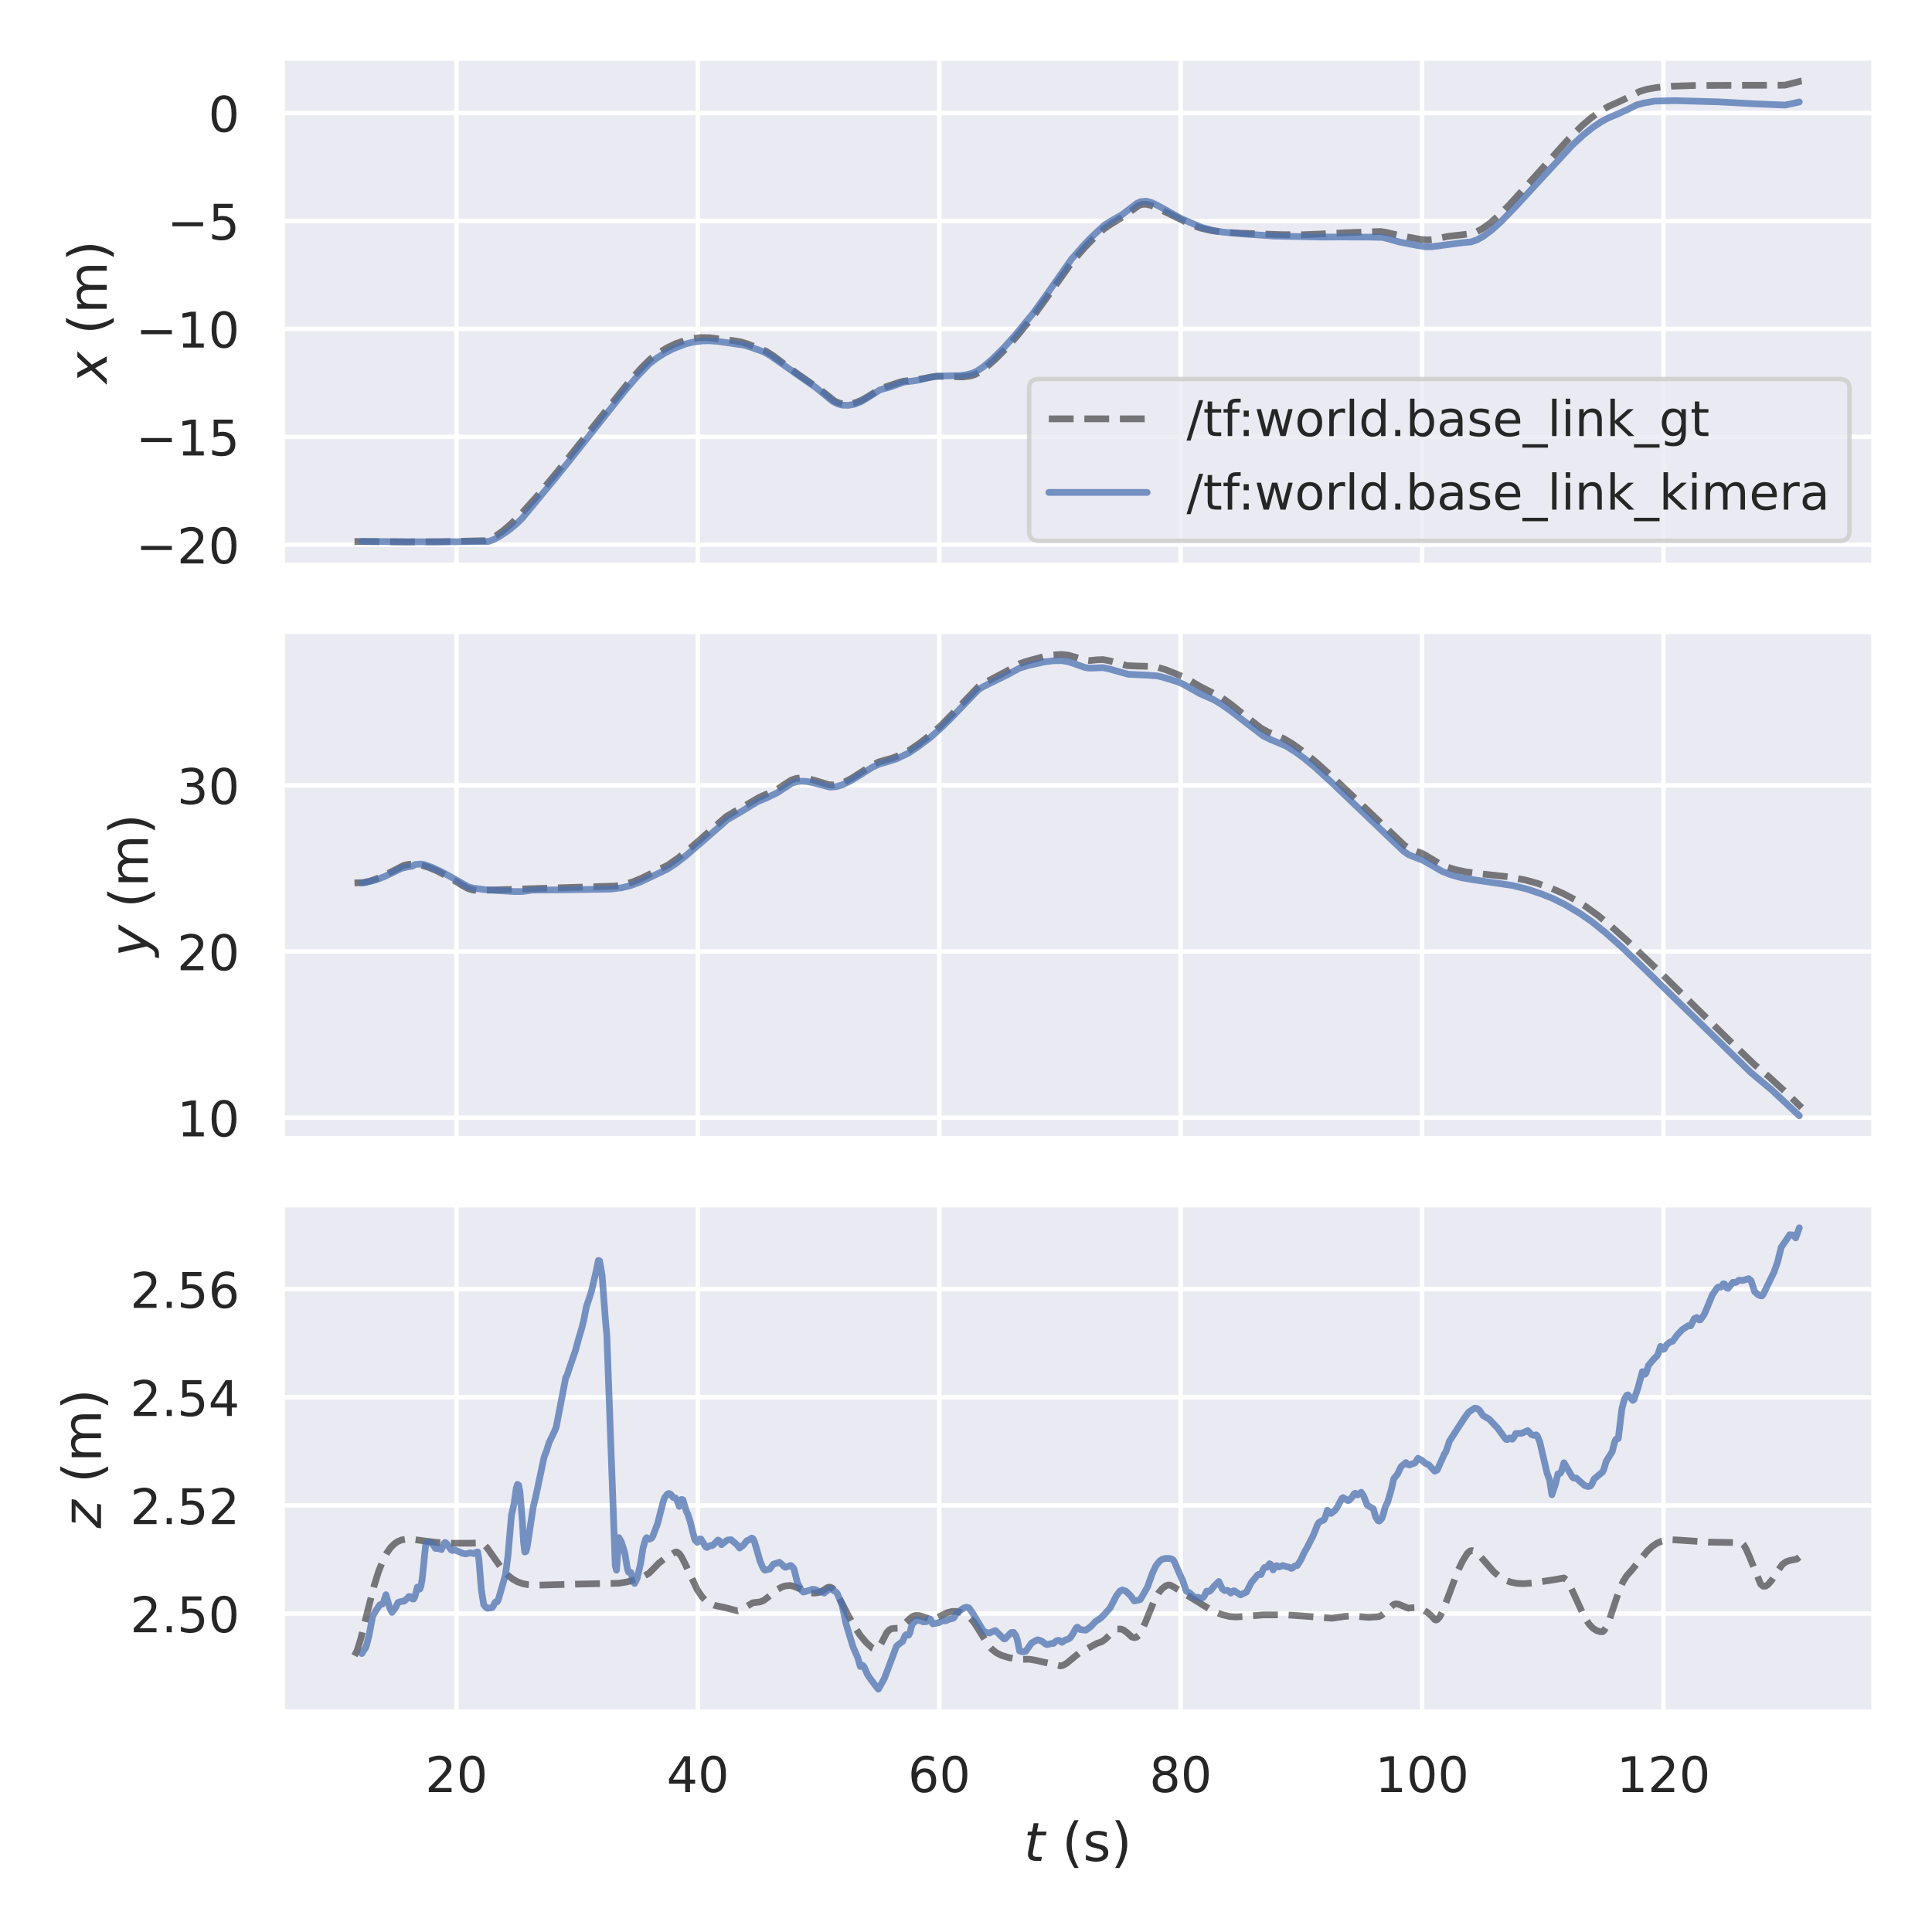 <?xml version="1.0" encoding="utf-8" standalone="no"?>
<!DOCTYPE svg PUBLIC "-//W3C//DTD SVG 1.1//EN"
  "http://www.w3.org/Graphics/SVG/1.1/DTD/svg11.dtd">
<!-- Created with matplotlib (https://matplotlib.org/) -->
<svg height="432pt" version="1.1" viewBox="0 0 432 432" width="432pt" xmlns="http://www.w3.org/2000/svg" xmlns:xlink="http://www.w3.org/1999/xlink">
 <defs>
  <style type="text/css">*{stroke-linecap:butt;stroke-linejoin:round;}</style>
 </defs>
 <g id="figure_1">
  <g id="patch_1">
   <path d="M 0 432 
L 432 432 
L 432 0 
L 0 0 
z
" style="fill:#ffffff;"/>
  </g>
  <g id="axes_1">
   <g id="patch_2">
    <path d="M 63.09 126.446 
L 419.04 126.446 
L 419.04 12.96 
L 63.09 12.96 
z
" style="fill:#eaeaf2;"/>
   </g>
   <g id="matplotlib.axis_1">
    <g id="xtick_1">
     <g id="line2d_1">
      <path clip-path="url(#p9712d074a6)" d="M 102.075 126.446 
L 102.075 12.96 
" style="fill:none;stroke:#ffffff;stroke-linecap:round;"/>
     </g>
    </g>
    <g id="xtick_2">
     <g id="line2d_2">
      <path clip-path="url(#p9712d074a6)" d="M 156.052 126.446 
L 156.052 12.96 
" style="fill:none;stroke:#ffffff;stroke-linecap:round;"/>
     </g>
    </g>
    <g id="xtick_3">
     <g id="line2d_3">
      <path clip-path="url(#p9712d074a6)" d="M 210.028 126.446 
L 210.028 12.96 
" style="fill:none;stroke:#ffffff;stroke-linecap:round;"/>
     </g>
    </g>
    <g id="xtick_4">
     <g id="line2d_4">
      <path clip-path="url(#p9712d074a6)" d="M 264.005 126.446 
L 264.005 12.96 
" style="fill:none;stroke:#ffffff;stroke-linecap:round;"/>
     </g>
    </g>
    <g id="xtick_5">
     <g id="line2d_5">
      <path clip-path="url(#p9712d074a6)" d="M 317.982 126.446 
L 317.982 12.96 
" style="fill:none;stroke:#ffffff;stroke-linecap:round;"/>
     </g>
    </g>
    <g id="xtick_6">
     <g id="line2d_6">
      <path clip-path="url(#p9712d074a6)" d="M 371.959 126.446 
L 371.959 12.96 
" style="fill:none;stroke:#ffffff;stroke-linecap:round;"/>
     </g>
    </g>
   </g>
   <g id="matplotlib.axis_2">
    <g id="ytick_1">
     <g id="line2d_7">
      <path clip-path="url(#p9712d074a6)" d="M 63.09 121.799 
L 419.04 121.799 
" style="fill:none;stroke:#ffffff;stroke-linecap:round;"/>
     </g>
     <g id="text_1">
      <!-- −20 -->
      <g style="fill:#262626;" transform="translate(30.375 125.978)scale(0.11 -0.11)">
       <defs>
        <path d="M 10.594 35.5 
L 73.188 35.5 
L 73.188 27.203 
L 10.594 27.203 
z
" id="DejaVuSans-8722"/>
        <path d="M 19.188 8.297 
L 53.609 8.297 
L 53.609 0 
L 7.328 0 
L 7.328 8.297 
Q 12.938 14.109 22.625 23.891 
Q 32.328 33.688 34.812 36.531 
Q 39.547 41.844 41.422 45.531 
Q 43.312 49.219 43.312 52.781 
Q 43.312 58.594 39.234 62.25 
Q 35.156 65.922 28.609 65.922 
Q 23.969 65.922 18.812 64.312 
Q 13.672 62.703 7.812 59.422 
L 7.812 69.391 
Q 13.766 71.781 18.938 73 
Q 24.125 74.219 28.422 74.219 
Q 39.75 74.219 46.484 68.547 
Q 53.219 62.891 53.219 53.422 
Q 53.219 48.922 51.531 44.891 
Q 49.859 40.875 45.406 35.406 
Q 44.188 33.984 37.641 27.219 
Q 31.109 20.453 19.188 8.297 
z
" id="DejaVuSans-50"/>
        <path d="M 31.781 66.406 
Q 24.172 66.406 20.328 58.906 
Q 16.5 51.422 16.5 36.375 
Q 16.5 21.391 20.328 13.891 
Q 24.172 6.391 31.781 6.391 
Q 39.453 6.391 43.281 13.891 
Q 47.125 21.391 47.125 36.375 
Q 47.125 51.422 43.281 58.906 
Q 39.453 66.406 31.781 66.406 
z
M 31.781 74.219 
Q 44.047 74.219 50.516 64.516 
Q 56.984 54.828 56.984 36.375 
Q 56.984 17.969 50.516 8.266 
Q 44.047 -1.422 31.781 -1.422 
Q 19.531 -1.422 13.062 8.266 
Q 6.594 17.969 6.594 36.375 
Q 6.594 54.828 13.062 64.516 
Q 19.531 74.219 31.781 74.219 
z
" id="DejaVuSans-48"/>
       </defs>
       <use xlink:href="#DejaVuSans-8722"/>
       <use x="83.789" xlink:href="#DejaVuSans-50"/>
       <use x="147.412" xlink:href="#DejaVuSans-48"/>
      </g>
     </g>
    </g>
    <g id="ytick_2">
     <g id="line2d_8">
      <path clip-path="url(#p9712d074a6)" d="M 63.09 97.67 
L 419.04 97.67 
" style="fill:none;stroke:#ffffff;stroke-linecap:round;"/>
     </g>
     <g id="text_2">
      <!-- −15 -->
      <g style="fill:#262626;" transform="translate(30.375 101.849)scale(0.11 -0.11)">
       <defs>
        <path d="M 12.406 8.297 
L 28.516 8.297 
L 28.516 63.922 
L 10.984 60.406 
L 10.984 69.391 
L 28.422 72.906 
L 38.281 72.906 
L 38.281 8.297 
L 54.391 8.297 
L 54.391 0 
L 12.406 0 
z
" id="DejaVuSans-49"/>
        <path d="M 10.797 72.906 
L 49.516 72.906 
L 49.516 64.594 
L 19.828 64.594 
L 19.828 46.734 
Q 21.969 47.469 24.109 47.828 
Q 26.266 48.188 28.422 48.188 
Q 40.625 48.188 47.75 41.5 
Q 54.891 34.812 54.891 23.391 
Q 54.891 11.625 47.562 5.094 
Q 40.234 -1.422 26.906 -1.422 
Q 22.312 -1.422 17.547 -0.641 
Q 12.797 0.141 7.719 1.703 
L 7.719 11.625 
Q 12.109 9.234 16.797 8.062 
Q 21.484 6.891 26.703 6.891 
Q 35.156 6.891 40.078 11.328 
Q 45.016 15.766 45.016 23.391 
Q 45.016 31 40.078 35.438 
Q 35.156 39.891 26.703 39.891 
Q 22.75 39.891 18.812 39.016 
Q 14.891 38.141 10.797 36.281 
z
" id="DejaVuSans-53"/>
       </defs>
       <use xlink:href="#DejaVuSans-8722"/>
       <use x="83.789" xlink:href="#DejaVuSans-49"/>
       <use x="147.412" xlink:href="#DejaVuSans-53"/>
      </g>
     </g>
    </g>
    <g id="ytick_3">
     <g id="line2d_9">
      <path clip-path="url(#p9712d074a6)" d="M 63.09 73.54 
L 419.04 73.54 
" style="fill:none;stroke:#ffffff;stroke-linecap:round;"/>
     </g>
     <g id="text_3">
      <!-- −10 -->
      <g style="fill:#262626;" transform="translate(30.375 77.719)scale(0.11 -0.11)">
       <use xlink:href="#DejaVuSans-8722"/>
       <use x="83.789" xlink:href="#DejaVuSans-49"/>
       <use x="147.412" xlink:href="#DejaVuSans-48"/>
      </g>
     </g>
    </g>
    <g id="ytick_4">
     <g id="line2d_10">
      <path clip-path="url(#p9712d074a6)" d="M 63.09 49.41 
L 419.04 49.41 
" style="fill:none;stroke:#ffffff;stroke-linecap:round;"/>
     </g>
     <g id="text_4">
      <!-- −5 -->
      <g style="fill:#262626;" transform="translate(37.374 53.59)scale(0.11 -0.11)">
       <use xlink:href="#DejaVuSans-8722"/>
       <use x="83.789" xlink:href="#DejaVuSans-53"/>
      </g>
     </g>
    </g>
    <g id="ytick_5">
     <g id="line2d_11">
      <path clip-path="url(#p9712d074a6)" d="M 63.09 25.281 
L 419.04 25.281 
" style="fill:none;stroke:#ffffff;stroke-linecap:round;"/>
     </g>
     <g id="text_5">
      <!-- 0 -->
      <g style="fill:#262626;" transform="translate(46.591 29.46)scale(0.11 -0.11)">
       <use xlink:href="#DejaVuSans-48"/>
      </g>
     </g>
    </g>
    <g id="text_6">
     <!-- $x$ (m) -->
     <g style="fill:#262626;" transform="translate(23.879 85.723)rotate(-90)scale(0.12 -0.12)">
      <defs>
       <path d="M 60.016 54.688 
L 34.906 27.875 
L 50.297 0 
L 39.984 0 
L 28.422 21.688 
L 8.297 0 
L -2.594 0 
L 24.312 28.812 
L 10.016 54.688 
L 20.312 54.688 
L 30.812 34.906 
L 49.125 54.688 
z
" id="DejaVuSans-Oblique-120"/>
       <path id="DejaVuSans-32"/>
       <path d="M 31 75.875 
Q 24.469 64.656 21.281 53.656 
Q 18.109 42.672 18.109 31.391 
Q 18.109 20.125 21.312 9.062 
Q 24.516 -2 31 -13.188 
L 23.188 -13.188 
Q 15.875 -1.703 12.234 9.375 
Q 8.594 20.453 8.594 31.391 
Q 8.594 42.281 12.203 53.312 
Q 15.828 64.359 23.188 75.875 
z
" id="DejaVuSans-40"/>
       <path d="M 52 44.188 
Q 55.375 50.25 60.062 53.125 
Q 64.75 56 71.094 56 
Q 79.641 56 84.281 50.016 
Q 88.922 44.047 88.922 33.016 
L 88.922 0 
L 79.891 0 
L 79.891 32.719 
Q 79.891 40.578 77.094 44.375 
Q 74.312 48.188 68.609 48.188 
Q 61.625 48.188 57.562 43.547 
Q 53.516 38.922 53.516 30.906 
L 53.516 0 
L 44.484 0 
L 44.484 32.719 
Q 44.484 40.625 41.703 44.406 
Q 38.922 48.188 33.109 48.188 
Q 26.219 48.188 22.156 43.531 
Q 18.109 38.875 18.109 30.906 
L 18.109 0 
L 9.078 0 
L 9.078 54.688 
L 18.109 54.688 
L 18.109 46.188 
Q 21.188 51.219 25.484 53.609 
Q 29.781 56 35.688 56 
Q 41.656 56 45.828 52.969 
Q 50 49.953 52 44.188 
z
" id="DejaVuSans-109"/>
       <path d="M 8.016 75.875 
L 15.828 75.875 
Q 23.141 64.359 26.781 53.312 
Q 30.422 42.281 30.422 31.391 
Q 30.422 20.453 26.781 9.375 
Q 23.141 -1.703 15.828 -13.188 
L 8.016 -13.188 
Q 14.5 -2 17.703 9.062 
Q 20.906 20.125 20.906 31.391 
Q 20.906 42.672 17.703 53.656 
Q 14.5 64.656 8.016 75.875 
z
" id="DejaVuSans-41"/>
      </defs>
      <use transform="translate(0 0.125)" xlink:href="#DejaVuSans-Oblique-120"/>
      <use transform="translate(59.18 0.125)" xlink:href="#DejaVuSans-32"/>
      <use transform="translate(90.967 0.125)" xlink:href="#DejaVuSans-40"/>
      <use transform="translate(129.98 0.125)" xlink:href="#DejaVuSans-109"/>
      <use transform="translate(227.393 0.125)" xlink:href="#DejaVuSans-41"/>
     </g>
    </g>
   </g>
   <g id="line2d_12">
    <path clip-path="url(#p9712d074a6)" d="M 79.27 121.07 
L 90.875 121.18 
L 99.511 121.118 
L 108.417 120.895 
L 109.497 120.539 
L 110.846 119.834 
L 112.465 118.693 
L 114.354 117.059 
L 116.783 114.625 
L 120.022 111.01 
L 124.61 105.498 
L 132.167 96.01 
L 140.803 85.19 
L 143.502 82.16 
L 145.391 80.306 
L 147.01 79.094 
L 149.169 77.762 
L 151.059 76.861 
L 153.218 76.104 
L 155.107 75.663 
L 156.726 75.48 
L 158.615 75.508 
L 161.044 75.811 
L 164.013 76.181 
L 165.632 76.443 
L 167.252 76.944 
L 171.3 78.53 
L 172.919 79.561 
L 175.888 81.809 
L 178.587 83.779 
L 183.445 87.147 
L 186.683 89.725 
L 187.763 90.15 
L 188.842 90.336 
L 189.922 90.319 
L 191.271 90.04 
L 192.621 89.501 
L 193.97 88.739 
L 196.939 86.875 
L 200.987 85.517 
L 202.067 85.228 
L 204.496 84.977 
L 206.655 84.609 
L 209.084 84.17 
L 210.973 84.164 
L 215.291 84.278 
L 216.91 84.081 
L 217.99 83.752 
L 219.069 83.187 
L 220.419 82.212 
L 222.578 80.318 
L 225.007 77.872 
L 227.436 75.113 
L 231.214 70.481 
L 234.183 66.389 
L 239.581 58.776 
L 242.549 55.338 
L 244.439 53.4 
L 246.868 51.166 
L 248.217 50.235 
L 251.456 48.252 
L 254.694 45.908 
L 255.504 45.684 
L 256.313 45.671 
L 257.393 45.929 
L 259.012 46.619 
L 266.569 50.352 
L 268.458 51.001 
L 270.887 51.568 
L 273.316 51.904 
L 277.364 52.142 
L 286.81 52.477 
L 291.398 52.486 
L 294.907 52.344 
L 300.035 52.074 
L 304.893 51.888 
L 308.671 51.758 
L 310.02 51.976 
L 313.799 52.846 
L 315.688 53.164 
L 317.847 53.566 
L 319.466 53.639 
L 320.546 53.51 
L 323.784 52.85 
L 327.023 52.483 
L 329.182 52.206 
L 330.262 51.794 
L 331.611 51.035 
L 333.23 49.844 
L 335.12 48.177 
L 337.549 45.739 
L 341.057 41.872 
L 350.773 31.031 
L 353.742 28.101 
L 355.901 26.249 
L 357.79 24.888 
L 359.679 23.783 
L 361.568 22.947 
L 363.188 22.196 
L 366.696 20.416 
L 368.315 19.941 
L 370.474 19.572 
L 373.713 19.287 
L 378.571 19.115 
L 386.937 19.078 
L 399.082 19.046 
L 400.701 18.643 
L 402.591 18.154 
L 402.86 18.118 
L 402.86 18.118 
" style="fill:none;stroke:#000000;stroke-dasharray:5.55,2.4;stroke-dashoffset:0;stroke-opacity:0.5;stroke-width:1.5;"/>
   </g>
   <g id="line2d_13">
    <path clip-path="url(#p9712d074a6)" d="M 80.902 121.063 
L 82.521 121.08 
L 97.095 121.164 
L 109.24 121.071 
L 110.319 120.669 
L 111.669 119.954 
L 113.558 118.699 
L 115.447 117.172 
L 116.797 115.843 
L 123.814 107.364 
L 127.052 103.346 
L 139.737 87.351 
L 142.436 84.219 
L 145.134 81.394 
L 146.754 80.141 
L 148.643 78.937 
L 150.532 77.967 
L 153.231 76.932 
L 154.85 76.513 
L 157.009 76.233 
L 158.629 76.19 
L 160.518 76.333 
L 166.455 77.189 
L 168.344 77.803 
L 170.773 78.675 
L 172.123 79.446 
L 174.552 81.126 
L 179.41 84.561 
L 182.378 86.613 
L 184.268 88.154 
L 186.157 89.726 
L 187.236 90.283 
L 188.316 90.588 
L 189.665 90.634 
L 191.015 90.395 
L 192.634 89.761 
L 194.253 88.781 
L 196.682 87.207 
L 197.492 86.957 
L 199.111 86.528 
L 202.08 85.43 
L 204.239 85.176 
L 205.588 84.949 
L 207.748 84.41 
L 209.367 84.115 
L 211.796 84.045 
L 214.765 83.976 
L 216.384 83.73 
L 217.463 83.43 
L 218.543 82.922 
L 219.892 82.006 
L 221.782 80.395 
L 224.48 77.74 
L 226.909 75.015 
L 230.958 70.119 
L 233.926 66.011 
L 239.594 57.934 
L 242.563 54.564 
L 244.182 52.903 
L 246.881 50.396 
L 248.5 49.369 
L 250.929 47.977 
L 252.548 46.736 
L 254.168 45.507 
L 254.977 45.108 
L 256.327 44.977 
L 257.676 45.359 
L 259.565 46.326 
L 264.153 48.905 
L 268.741 50.858 
L 271.17 51.507 
L 273.329 51.893 
L 278.457 52.342 
L 284.934 52.786 
L 295.46 53.008 
L 300.048 52.991 
L 306.255 53.016 
L 309.224 53.096 
L 310.573 53.446 
L 313.002 54.135 
L 316.511 54.81 
L 318.67 55.17 
L 320.019 55.184 
L 327.036 54.261 
L 328.925 54.098 
L 330.275 53.627 
L 331.624 52.88 
L 333.513 51.479 
L 335.673 49.514 
L 338.641 46.454 
L 351.596 32.419 
L 354.025 30.19 
L 356.184 28.466 
L 358.073 27.202 
L 359.692 26.342 
L 361.581 25.547 
L 363.74 24.587 
L 365.9 23.482 
L 367.519 23.046 
L 369.948 22.614 
L 374.536 22.501 
L 384.522 22.784 
L 391.808 23.188 
L 399.095 23.494 
L 400.715 23.167 
L 402.334 22.794 
L 402.334 22.794 
" style="fill:none;stroke:#4c72b0;stroke-linecap:round;stroke-opacity:0.75;stroke-width:1.5;"/>
   </g>
   <g id="patch_3">
    <path d="M 63.09 126.446 
L 63.09 12.96 
" style="fill:none;stroke:#ffffff;stroke-linecap:square;stroke-linejoin:miter;stroke-width:1.25;"/>
   </g>
   <g id="patch_4">
    <path d="M 419.04 126.446 
L 419.04 12.96 
" style="fill:none;stroke:#ffffff;stroke-linecap:square;stroke-linejoin:miter;stroke-width:1.25;"/>
   </g>
   <g id="patch_5">
    <path d="M 63.09 126.446 
L 419.04 126.446 
" style="fill:none;stroke:#ffffff;stroke-linecap:square;stroke-linejoin:miter;stroke-width:1.25;"/>
   </g>
   <g id="patch_6">
    <path d="M 63.09 12.96 
L 419.04 12.96 
" style="fill:none;stroke:#ffffff;stroke-linecap:square;stroke-linejoin:miter;stroke-width:1.25;"/>
   </g>
   <g id="legend_1">
    <g id="patch_7">
     <path d="M 232.312 120.946 
L 411.34 120.946 
Q 413.54 120.946 413.54 118.746 
L 413.54 86.942 
Q 413.54 84.742 411.34 84.742 
L 232.312 84.742 
Q 230.112 84.742 230.112 86.942 
L 230.112 118.746 
Q 230.112 120.946 232.312 120.946 
z
" style="fill:#eaeaf2;opacity:0.8;stroke:#cccccc;stroke-linejoin:miter;"/>
    </g>
    <g id="line2d_14">
     <path d="M 234.512 93.651 
L 256.512 93.651 
" style="fill:none;stroke:#000000;stroke-dasharray:5.55,2.4;stroke-dashoffset:0;stroke-opacity:0.5;stroke-width:1.5;"/>
    </g>
    <g id="line2d_15"/>
    <g id="text_7">
     <!-- /tf:world.base_link_gt -->
     <g style="fill:#262626;" transform="translate(265.312 97.501)scale(0.11 -0.11)">
      <defs>
       <path d="M 25.391 72.906 
L 33.688 72.906 
L 8.297 -9.281 
L 0 -9.281 
z
" id="DejaVuSans-47"/>
       <path d="M 18.312 70.219 
L 18.312 54.688 
L 36.812 54.688 
L 36.812 47.703 
L 18.312 47.703 
L 18.312 18.016 
Q 18.312 11.328 20.141 9.422 
Q 21.969 7.516 27.594 7.516 
L 36.812 7.516 
L 36.812 0 
L 27.594 0 
Q 17.188 0 13.234 3.875 
Q 9.281 7.766 9.281 18.016 
L 9.281 47.703 
L 2.688 47.703 
L 2.688 54.688 
L 9.281 54.688 
L 9.281 70.219 
z
" id="DejaVuSans-116"/>
       <path d="M 37.109 75.984 
L 37.109 68.5 
L 28.516 68.5 
Q 23.688 68.5 21.797 66.547 
Q 19.922 64.594 19.922 59.516 
L 19.922 54.688 
L 34.719 54.688 
L 34.719 47.703 
L 19.922 47.703 
L 19.922 0 
L 10.891 0 
L 10.891 47.703 
L 2.297 47.703 
L 2.297 54.688 
L 10.891 54.688 
L 10.891 58.5 
Q 10.891 67.625 15.141 71.797 
Q 19.391 75.984 28.609 75.984 
z
" id="DejaVuSans-102"/>
       <path d="M 11.719 12.406 
L 22.016 12.406 
L 22.016 0 
L 11.719 0 
z
M 11.719 51.703 
L 22.016 51.703 
L 22.016 39.312 
L 11.719 39.312 
z
" id="DejaVuSans-58"/>
       <path d="M 4.203 54.688 
L 13.188 54.688 
L 24.422 12.016 
L 35.594 54.688 
L 46.188 54.688 
L 57.422 12.016 
L 68.609 54.688 
L 77.594 54.688 
L 63.281 0 
L 52.688 0 
L 40.922 44.828 
L 29.109 0 
L 18.5 0 
z
" id="DejaVuSans-119"/>
       <path d="M 30.609 48.391 
Q 23.391 48.391 19.188 42.75 
Q 14.984 37.109 14.984 27.297 
Q 14.984 17.484 19.156 11.844 
Q 23.344 6.203 30.609 6.203 
Q 37.797 6.203 41.984 11.859 
Q 46.188 17.531 46.188 27.297 
Q 46.188 37.016 41.984 42.703 
Q 37.797 48.391 30.609 48.391 
z
M 30.609 56 
Q 42.328 56 49.016 48.375 
Q 55.719 40.766 55.719 27.297 
Q 55.719 13.875 49.016 6.219 
Q 42.328 -1.422 30.609 -1.422 
Q 18.844 -1.422 12.172 6.219 
Q 5.516 13.875 5.516 27.297 
Q 5.516 40.766 12.172 48.375 
Q 18.844 56 30.609 56 
z
" id="DejaVuSans-111"/>
       <path d="M 41.109 46.297 
Q 39.594 47.172 37.812 47.578 
Q 36.031 48 33.891 48 
Q 26.266 48 22.188 43.047 
Q 18.109 38.094 18.109 28.812 
L 18.109 0 
L 9.078 0 
L 9.078 54.688 
L 18.109 54.688 
L 18.109 46.188 
Q 20.953 51.172 25.484 53.578 
Q 30.031 56 36.531 56 
Q 37.453 56 38.578 55.875 
Q 39.703 55.766 41.062 55.516 
z
" id="DejaVuSans-114"/>
       <path d="M 9.422 75.984 
L 18.406 75.984 
L 18.406 0 
L 9.422 0 
z
" id="DejaVuSans-108"/>
       <path d="M 45.406 46.391 
L 45.406 75.984 
L 54.391 75.984 
L 54.391 0 
L 45.406 0 
L 45.406 8.203 
Q 42.578 3.328 38.25 0.953 
Q 33.938 -1.422 27.875 -1.422 
Q 17.969 -1.422 11.734 6.484 
Q 5.516 14.406 5.516 27.297 
Q 5.516 40.188 11.734 48.094 
Q 17.969 56 27.875 56 
Q 33.938 56 38.25 53.625 
Q 42.578 51.266 45.406 46.391 
z
M 14.797 27.297 
Q 14.797 17.391 18.875 11.75 
Q 22.953 6.109 30.078 6.109 
Q 37.203 6.109 41.297 11.75 
Q 45.406 17.391 45.406 27.297 
Q 45.406 37.203 41.297 42.844 
Q 37.203 48.484 30.078 48.484 
Q 22.953 48.484 18.875 42.844 
Q 14.797 37.203 14.797 27.297 
z
" id="DejaVuSans-100"/>
       <path d="M 10.688 12.406 
L 21 12.406 
L 21 0 
L 10.688 0 
z
" id="DejaVuSans-46"/>
       <path d="M 48.688 27.297 
Q 48.688 37.203 44.609 42.844 
Q 40.531 48.484 33.406 48.484 
Q 26.266 48.484 22.188 42.844 
Q 18.109 37.203 18.109 27.297 
Q 18.109 17.391 22.188 11.75 
Q 26.266 6.109 33.406 6.109 
Q 40.531 6.109 44.609 11.75 
Q 48.688 17.391 48.688 27.297 
z
M 18.109 46.391 
Q 20.953 51.266 25.266 53.625 
Q 29.594 56 35.594 56 
Q 45.562 56 51.781 48.094 
Q 58.016 40.188 58.016 27.297 
Q 58.016 14.406 51.781 6.484 
Q 45.562 -1.422 35.594 -1.422 
Q 29.594 -1.422 25.266 0.953 
Q 20.953 3.328 18.109 8.203 
L 18.109 0 
L 9.078 0 
L 9.078 75.984 
L 18.109 75.984 
z
" id="DejaVuSans-98"/>
       <path d="M 34.281 27.484 
Q 23.391 27.484 19.188 25 
Q 14.984 22.516 14.984 16.5 
Q 14.984 11.719 18.141 8.906 
Q 21.297 6.109 26.703 6.109 
Q 34.188 6.109 38.703 11.406 
Q 43.219 16.703 43.219 25.484 
L 43.219 27.484 
z
M 52.203 31.203 
L 52.203 0 
L 43.219 0 
L 43.219 8.297 
Q 40.141 3.328 35.547 0.953 
Q 30.953 -1.422 24.312 -1.422 
Q 15.922 -1.422 10.953 3.297 
Q 6 8.016 6 15.922 
Q 6 25.141 12.172 29.828 
Q 18.359 34.516 30.609 34.516 
L 43.219 34.516 
L 43.219 35.406 
Q 43.219 41.609 39.141 45 
Q 35.062 48.391 27.688 48.391 
Q 23 48.391 18.547 47.266 
Q 14.109 46.141 10.016 43.891 
L 10.016 52.203 
Q 14.938 54.109 19.578 55.047 
Q 24.219 56 28.609 56 
Q 40.484 56 46.344 49.844 
Q 52.203 43.703 52.203 31.203 
z
" id="DejaVuSans-97"/>
       <path d="M 44.281 53.078 
L 44.281 44.578 
Q 40.484 46.531 36.375 47.5 
Q 32.281 48.484 27.875 48.484 
Q 21.188 48.484 17.844 46.438 
Q 14.5 44.391 14.5 40.281 
Q 14.5 37.156 16.891 35.375 
Q 19.281 33.594 26.516 31.984 
L 29.594 31.297 
Q 39.156 29.25 43.188 25.516 
Q 47.219 21.781 47.219 15.094 
Q 47.219 7.469 41.188 3.016 
Q 35.156 -1.422 24.609 -1.422 
Q 20.219 -1.422 15.453 -0.562 
Q 10.688 0.297 5.422 2 
L 5.422 11.281 
Q 10.406 8.688 15.234 7.391 
Q 20.062 6.109 24.812 6.109 
Q 31.156 6.109 34.562 8.281 
Q 37.984 10.453 37.984 14.406 
Q 37.984 18.062 35.516 20.016 
Q 33.062 21.969 24.703 23.781 
L 21.578 24.516 
Q 13.234 26.266 9.516 29.906 
Q 5.812 33.547 5.812 39.891 
Q 5.812 47.609 11.281 51.797 
Q 16.75 56 26.812 56 
Q 31.781 56 36.172 55.266 
Q 40.578 54.547 44.281 53.078 
z
" id="DejaVuSans-115"/>
       <path d="M 56.203 29.594 
L 56.203 25.203 
L 14.891 25.203 
Q 15.484 15.922 20.484 11.062 
Q 25.484 6.203 34.422 6.203 
Q 39.594 6.203 44.453 7.469 
Q 49.312 8.734 54.109 11.281 
L 54.109 2.781 
Q 49.266 0.734 44.188 -0.344 
Q 39.109 -1.422 33.891 -1.422 
Q 20.797 -1.422 13.156 6.188 
Q 5.516 13.812 5.516 26.812 
Q 5.516 40.234 12.766 48.109 
Q 20.016 56 32.328 56 
Q 43.359 56 49.781 48.891 
Q 56.203 41.797 56.203 29.594 
z
M 47.219 32.234 
Q 47.125 39.594 43.094 43.984 
Q 39.062 48.391 32.422 48.391 
Q 24.906 48.391 20.391 44.141 
Q 15.875 39.891 15.188 32.172 
z
" id="DejaVuSans-101"/>
       <path d="M 50.984 -16.609 
L 50.984 -23.578 
L -0.984 -23.578 
L -0.984 -16.609 
z
" id="DejaVuSans-95"/>
       <path d="M 9.422 54.688 
L 18.406 54.688 
L 18.406 0 
L 9.422 0 
z
M 9.422 75.984 
L 18.406 75.984 
L 18.406 64.594 
L 9.422 64.594 
z
" id="DejaVuSans-105"/>
       <path d="M 54.891 33.016 
L 54.891 0 
L 45.906 0 
L 45.906 32.719 
Q 45.906 40.484 42.875 44.328 
Q 39.844 48.188 33.797 48.188 
Q 26.516 48.188 22.312 43.547 
Q 18.109 38.922 18.109 30.906 
L 18.109 0 
L 9.078 0 
L 9.078 54.688 
L 18.109 54.688 
L 18.109 46.188 
Q 21.344 51.125 25.703 53.562 
Q 30.078 56 35.797 56 
Q 45.219 56 50.047 50.172 
Q 54.891 44.344 54.891 33.016 
z
" id="DejaVuSans-110"/>
       <path d="M 9.078 75.984 
L 18.109 75.984 
L 18.109 31.109 
L 44.922 54.688 
L 56.391 54.688 
L 27.391 29.109 
L 57.625 0 
L 45.906 0 
L 18.109 26.703 
L 18.109 0 
L 9.078 0 
z
" id="DejaVuSans-107"/>
       <path d="M 45.406 27.984 
Q 45.406 37.75 41.375 43.109 
Q 37.359 48.484 30.078 48.484 
Q 22.859 48.484 18.828 43.109 
Q 14.797 37.75 14.797 27.984 
Q 14.797 18.266 18.828 12.891 
Q 22.859 7.516 30.078 7.516 
Q 37.359 7.516 41.375 12.891 
Q 45.406 18.266 45.406 27.984 
z
M 54.391 6.781 
Q 54.391 -7.172 48.188 -13.984 
Q 42 -20.797 29.203 -20.797 
Q 24.469 -20.797 20.266 -20.094 
Q 16.062 -19.391 12.109 -17.922 
L 12.109 -9.188 
Q 16.062 -11.328 19.922 -12.344 
Q 23.781 -13.375 27.781 -13.375 
Q 36.625 -13.375 41.016 -8.766 
Q 45.406 -4.156 45.406 5.172 
L 45.406 9.625 
Q 42.625 4.781 38.281 2.391 
Q 33.938 0 27.875 0 
Q 17.828 0 11.672 7.656 
Q 5.516 15.328 5.516 27.984 
Q 5.516 40.672 11.672 48.328 
Q 17.828 56 27.875 56 
Q 33.938 56 38.281 53.609 
Q 42.625 51.219 45.406 46.391 
L 45.406 54.688 
L 54.391 54.688 
z
" id="DejaVuSans-103"/>
      </defs>
      <use xlink:href="#DejaVuSans-47"/>
      <use x="33.691" xlink:href="#DejaVuSans-116"/>
      <use x="72.9" xlink:href="#DejaVuSans-102"/>
      <use x="104.48" xlink:href="#DejaVuSans-58"/>
      <use x="138.172" xlink:href="#DejaVuSans-119"/>
      <use x="219.959" xlink:href="#DejaVuSans-111"/>
      <use x="281.141" xlink:href="#DejaVuSans-114"/>
      <use x="322.254" xlink:href="#DejaVuSans-108"/>
      <use x="350.037" xlink:href="#DejaVuSans-100"/>
      <use x="413.514" xlink:href="#DejaVuSans-46"/>
      <use x="445.301" xlink:href="#DejaVuSans-98"/>
      <use x="508.777" xlink:href="#DejaVuSans-97"/>
      <use x="570.057" xlink:href="#DejaVuSans-115"/>
      <use x="622.156" xlink:href="#DejaVuSans-101"/>
      <use x="683.68" xlink:href="#DejaVuSans-95"/>
      <use x="733.68" xlink:href="#DejaVuSans-108"/>
      <use x="761.463" xlink:href="#DejaVuSans-105"/>
      <use x="789.246" xlink:href="#DejaVuSans-110"/>
      <use x="852.625" xlink:href="#DejaVuSans-107"/>
      <use x="910.535" xlink:href="#DejaVuSans-95"/>
      <use x="960.535" xlink:href="#DejaVuSans-103"/>
      <use x="1024.012" xlink:href="#DejaVuSans-116"/>
     </g>
    </g>
    <g id="line2d_16">
     <path d="M 234.512 110.102 
L 256.512 110.102 
" style="fill:none;stroke:#4c72b0;stroke-linecap:round;stroke-opacity:0.75;stroke-width:1.5;"/>
    </g>
    <g id="line2d_17"/>
    <g id="text_8">
     <!-- /tf:world.base_link_kimera -->
     <g style="fill:#262626;" transform="translate(265.312 113.952)scale(0.11 -0.11)">
      <use xlink:href="#DejaVuSans-47"/>
      <use x="33.691" xlink:href="#DejaVuSans-116"/>
      <use x="72.9" xlink:href="#DejaVuSans-102"/>
      <use x="104.48" xlink:href="#DejaVuSans-58"/>
      <use x="138.172" xlink:href="#DejaVuSans-119"/>
      <use x="219.959" xlink:href="#DejaVuSans-111"/>
      <use x="281.141" xlink:href="#DejaVuSans-114"/>
      <use x="322.254" xlink:href="#DejaVuSans-108"/>
      <use x="350.037" xlink:href="#DejaVuSans-100"/>
      <use x="413.514" xlink:href="#DejaVuSans-46"/>
      <use x="445.301" xlink:href="#DejaVuSans-98"/>
      <use x="508.777" xlink:href="#DejaVuSans-97"/>
      <use x="570.057" xlink:href="#DejaVuSans-115"/>
      <use x="622.156" xlink:href="#DejaVuSans-101"/>
      <use x="683.68" xlink:href="#DejaVuSans-95"/>
      <use x="733.68" xlink:href="#DejaVuSans-108"/>
      <use x="761.463" xlink:href="#DejaVuSans-105"/>
      <use x="789.246" xlink:href="#DejaVuSans-110"/>
      <use x="852.625" xlink:href="#DejaVuSans-107"/>
      <use x="910.535" xlink:href="#DejaVuSans-95"/>
      <use x="960.535" xlink:href="#DejaVuSans-107"/>
      <use x="1018.445" xlink:href="#DejaVuSans-105"/>
      <use x="1046.229" xlink:href="#DejaVuSans-109"/>
      <use x="1143.641" xlink:href="#DejaVuSans-101"/>
      <use x="1205.164" xlink:href="#DejaVuSans-114"/>
      <use x="1246.277" xlink:href="#DejaVuSans-97"/>
     </g>
    </g>
   </g>
  </g>
  <g id="axes_2">
   <g id="patch_8">
    <path d="M 63.09 254.653 
L 419.04 254.653 
L 419.04 141.167 
L 63.09 141.167 
z
" style="fill:#eaeaf2;"/>
   </g>
   <g id="matplotlib.axis_3">
    <g id="xtick_7">
     <g id="line2d_18">
      <path clip-path="url(#pd3ee6a0229)" d="M 102.075 254.653 
L 102.075 141.167 
" style="fill:none;stroke:#ffffff;stroke-linecap:round;"/>
     </g>
    </g>
    <g id="xtick_8">
     <g id="line2d_19">
      <path clip-path="url(#pd3ee6a0229)" d="M 156.052 254.653 
L 156.052 141.167 
" style="fill:none;stroke:#ffffff;stroke-linecap:round;"/>
     </g>
    </g>
    <g id="xtick_9">
     <g id="line2d_20">
      <path clip-path="url(#pd3ee6a0229)" d="M 210.028 254.653 
L 210.028 141.167 
" style="fill:none;stroke:#ffffff;stroke-linecap:round;"/>
     </g>
    </g>
    <g id="xtick_10">
     <g id="line2d_21">
      <path clip-path="url(#pd3ee6a0229)" d="M 264.005 254.653 
L 264.005 141.167 
" style="fill:none;stroke:#ffffff;stroke-linecap:round;"/>
     </g>
    </g>
    <g id="xtick_11">
     <g id="line2d_22">
      <path clip-path="url(#pd3ee6a0229)" d="M 317.982 254.653 
L 317.982 141.167 
" style="fill:none;stroke:#ffffff;stroke-linecap:round;"/>
     </g>
    </g>
    <g id="xtick_12">
     <g id="line2d_23">
      <path clip-path="url(#pd3ee6a0229)" d="M 371.959 254.653 
L 371.959 141.167 
" style="fill:none;stroke:#ffffff;stroke-linecap:round;"/>
     </g>
    </g>
   </g>
   <g id="matplotlib.axis_4">
    <g id="ytick_6">
     <g id="line2d_24">
      <path clip-path="url(#pd3ee6a0229)" d="M 63.09 249.917 
L 419.04 249.917 
" style="fill:none;stroke:#ffffff;stroke-linecap:round;"/>
     </g>
     <g id="text_9">
      <!-- 10 -->
      <g style="fill:#262626;" transform="translate(39.593 254.097)scale(0.11 -0.11)">
       <use xlink:href="#DejaVuSans-49"/>
       <use x="63.623" xlink:href="#DejaVuSans-48"/>
      </g>
     </g>
    </g>
    <g id="ytick_7">
     <g id="line2d_25">
      <path clip-path="url(#pd3ee6a0229)" d="M 63.09 212.76 
L 419.04 212.76 
" style="fill:none;stroke:#ffffff;stroke-linecap:round;"/>
     </g>
     <g id="text_10">
      <!-- 20 -->
      <g style="fill:#262626;" transform="translate(39.593 216.939)scale(0.11 -0.11)">
       <use xlink:href="#DejaVuSans-50"/>
       <use x="63.623" xlink:href="#DejaVuSans-48"/>
      </g>
     </g>
    </g>
    <g id="ytick_8">
     <g id="line2d_26">
      <path clip-path="url(#pd3ee6a0229)" d="M 63.09 175.602 
L 419.04 175.602 
" style="fill:none;stroke:#ffffff;stroke-linecap:round;"/>
     </g>
     <g id="text_11">
      <!-- 30 -->
      <g style="fill:#262626;" transform="translate(39.593 179.781)scale(0.11 -0.11)">
       <defs>
        <path d="M 40.578 39.312 
Q 47.656 37.797 51.625 33 
Q 55.609 28.219 55.609 21.188 
Q 55.609 10.406 48.188 4.484 
Q 40.766 -1.422 27.094 -1.422 
Q 22.516 -1.422 17.656 -0.516 
Q 12.797 0.391 7.625 2.203 
L 7.625 11.719 
Q 11.719 9.328 16.594 8.109 
Q 21.484 6.891 26.812 6.891 
Q 36.078 6.891 40.938 10.547 
Q 45.797 14.203 45.797 21.188 
Q 45.797 27.641 41.281 31.266 
Q 36.766 34.906 28.719 34.906 
L 20.219 34.906 
L 20.219 43.016 
L 29.109 43.016 
Q 36.375 43.016 40.234 45.922 
Q 44.094 48.828 44.094 54.297 
Q 44.094 59.906 40.109 62.906 
Q 36.141 65.922 28.719 65.922 
Q 24.656 65.922 20.016 65.031 
Q 15.375 64.156 9.812 62.312 
L 9.812 71.094 
Q 15.438 72.656 20.344 73.438 
Q 25.25 74.219 29.594 74.219 
Q 40.828 74.219 47.359 69.109 
Q 53.906 64.016 53.906 55.328 
Q 53.906 49.266 50.438 45.094 
Q 46.969 40.922 40.578 39.312 
z
" id="DejaVuSans-51"/>
       </defs>
       <use xlink:href="#DejaVuSans-51"/>
       <use x="63.623" xlink:href="#DejaVuSans-48"/>
      </g>
     </g>
    </g>
    <g id="text_12">
     <!-- $y$ (m) -->
     <g style="fill:#262626;" transform="translate(33.072 213.93)rotate(-90)scale(0.12 -0.12)">
      <defs>
       <path d="M 24.812 -5.078 
Q 18.562 -15.578 14.625 -18.188 
Q 10.688 -20.797 4.594 -20.797 
L -2.484 -20.797 
L -0.984 -13.281 
L 4.203 -13.281 
Q 7.953 -13.281 10.594 -11.234 
Q 13.234 -9.188 16.5 -3.219 
L 19.281 2 
L 7.172 54.688 
L 16.703 54.688 
L 25.781 12.797 
L 50.875 54.688 
L 60.297 54.688 
z
" id="DejaVuSans-Oblique-121"/>
      </defs>
      <use transform="translate(0 0.125)" xlink:href="#DejaVuSans-Oblique-121"/>
      <use transform="translate(59.18 0.125)" xlink:href="#DejaVuSans-32"/>
      <use transform="translate(90.967 0.125)" xlink:href="#DejaVuSans-40"/>
      <use transform="translate(129.98 0.125)" xlink:href="#DejaVuSans-109"/>
      <use transform="translate(227.393 0.125)" xlink:href="#DejaVuSans-41"/>
     </g>
    </g>
   </g>
   <g id="line2d_27">
    <path clip-path="url(#pd3ee6a0229)" d="M 79.27 197.426 
L 81.159 197.351 
L 82.778 197 
L 84.667 196.315 
L 86.826 195.277 
L 90.335 193.485 
L 91.414 193.259 
L 92.764 193.233 
L 94.113 193.435 
L 95.732 193.908 
L 97.622 194.694 
L 100.051 195.963 
L 103.289 197.942 
L 104.639 198.673 
L 105.718 199.007 
L 106.798 199.135 
L 108.687 199.064 
L 116.783 198.778 
L 137.564 198.125 
L 139.724 197.715 
L 141.613 197.143 
L 143.502 196.357 
L 149.439 193.383 
L 151.598 191.87 
L 154.297 189.701 
L 158.346 186.131 
L 162.394 182.588 
L 164.013 181.608 
L 166.442 180.244 
L 169.681 178.335 
L 173.729 176.513 
L 175.618 175.274 
L 176.968 174.414 
L 178.047 174.054 
L 179.127 173.938 
L 180.476 174.056 
L 182.095 174.473 
L 185.334 175.471 
L 186.413 175.504 
L 187.493 175.32 
L 188.842 174.847 
L 190.462 174.014 
L 192.621 172.627 
L 194.78 171.234 
L 196.399 170.417 
L 197.749 170 
L 199.638 169.472 
L 201.257 168.804 
L 203.416 167.708 
L 205.575 166.228 
L 208.274 164.123 
L 210.433 162.182 
L 213.132 159.445 
L 218.8 153.502 
L 219.879 152.818 
L 225.007 150.121 
L 227.976 148.424 
L 229.325 147.935 
L 233.373 146.816 
L 235.532 146.442 
L 237.422 146.329 
L 238.771 146.485 
L 240.39 146.928 
L 242.549 147.59 
L 243.629 147.707 
L 245.248 147.539 
L 246.598 147.483 
L 247.947 147.727 
L 251.995 148.83 
L 254.154 148.929 
L 257.393 149.01 
L 259.012 149.261 
L 260.632 149.746 
L 264.95 151.47 
L 266.839 152.625 
L 268.458 153.565 
L 273.046 155.896 
L 275.205 157.442 
L 279.254 160.699 
L 281.952 162.813 
L 283.572 163.704 
L 285.461 164.456 
L 287.08 165.173 
L 288.969 166.294 
L 291.128 167.841 
L 294.097 170.268 
L 298.145 173.897 
L 304.353 179.801 
L 314.069 189.053 
L 315.148 189.736 
L 316.498 190.261 
L 318.117 190.884 
L 319.736 191.834 
L 321.895 193.132 
L 323.515 193.843 
L 325.404 194.444 
L 327.833 194.963 
L 330.801 195.351 
L 337.279 196.061 
L 341.057 196.768 
L 343.756 197.511 
L 346.725 198.554 
L 349.423 199.736 
L 352.122 201.163 
L 354.551 202.682 
L 357.25 204.644 
L 360.219 207.085 
L 363.997 210.49 
L 371.014 217.227 
L 386.398 232.359 
L 392.335 238.075 
L 395.574 240.803 
L 399.622 244.514 
L 402.86 247.692 
L 402.86 247.692 
" style="fill:none;stroke:#000000;stroke-dasharray:5.55,2.4;stroke-dashoffset:0;stroke-opacity:0.5;stroke-width:1.5;"/>
   </g>
   <g id="line2d_28">
    <path clip-path="url(#pd3ee6a0229)" d="M 80.902 197.428 
L 81.712 197.34 
L 84.141 196.715 
L 86.03 195.98 
L 88.189 194.929 
L 89.808 194.158 
L 91.158 193.831 
L 92.237 193.668 
L 92.777 193.31 
L 94.126 193.197 
L 94.936 193.34 
L 96.555 193.93 
L 98.714 194.937 
L 101.413 196.409 
L 104.652 198.267 
L 105.731 198.578 
L 108.43 198.936 
L 111.669 199.154 
L 114.907 199.353 
L 116.797 199.349 
L 118.956 199.033 
L 126.243 198.968 
L 136.498 198.804 
L 138.927 198.52 
L 141.086 197.996 
L 143.245 197.184 
L 149.183 194.357 
L 151.072 193.12 
L 153.231 191.454 
L 156.47 188.677 
L 162.677 183.249 
L 164.836 182.013 
L 166.995 180.713 
L 169.424 179.234 
L 171.313 178.456 
L 173.742 177.293 
L 175.361 176.24 
L 176.981 175.169 
L 178.06 174.798 
L 179.14 174.668 
L 180.489 174.749 
L 181.839 175.035 
L 185.617 176.015 
L 186.966 175.899 
L 188.316 175.501 
L 190.205 174.607 
L 192.094 173.429 
L 195.063 171.553 
L 196.682 170.814 
L 198.302 170.365 
L 200.461 169.682 
L 203.16 168.38 
L 205.049 167.134 
L 208.017 164.912 
L 210.446 162.758 
L 212.875 160.344 
L 218.813 154.178 
L 219.892 153.523 
L 225.29 150.855 
L 227.989 149.389 
L 229.878 148.821 
L 233.656 147.968 
L 235.546 147.75 
L 237.435 147.721 
L 239.054 148.008 
L 240.404 148.478 
L 242.563 149.241 
L 243.372 149.382 
L 244.452 149.372 
L 246.611 149.287 
L 247.69 149.49 
L 252.278 150.767 
L 256.597 150.975 
L 258.756 151.138 
L 260.105 151.451 
L 263.344 152.448 
L 264.693 153.049 
L 266.582 154.121 
L 268.202 155.048 
L 269.821 155.758 
L 271.44 156.494 
L 273.059 157.453 
L 275.219 158.98 
L 282.505 164.585 
L 284.125 165.366 
L 287.633 166.85 
L 289.792 168.204 
L 291.681 169.618 
L 294.11 171.63 
L 297.619 174.835 
L 313.812 190.307 
L 314.891 191.062 
L 315.971 191.527 
L 318.13 192.353 
L 319.749 193.254 
L 322.448 194.825 
L 324.337 195.576 
L 326.766 196.254 
L 329.465 196.71 
L 338.102 197.978 
L 341.61 198.839 
L 344.849 199.949 
L 347.278 200.933 
L 349.976 202.281 
L 353.215 204.2 
L 355.914 206.07 
L 358.883 208.453 
L 362.661 211.793 
L 366.709 215.674 
L 375.615 224.342 
L 391.539 239.859 
L 396.127 243.683 
L 402.334 249.495 
L 402.334 249.495 
" style="fill:none;stroke:#4c72b0;stroke-linecap:round;stroke-opacity:0.75;stroke-width:1.5;"/>
   </g>
   <g id="patch_9">
    <path d="M 63.09 254.653 
L 63.09 141.167 
" style="fill:none;stroke:#ffffff;stroke-linecap:square;stroke-linejoin:miter;stroke-width:1.25;"/>
   </g>
   <g id="patch_10">
    <path d="M 419.04 254.653 
L 419.04 141.167 
" style="fill:none;stroke:#ffffff;stroke-linecap:square;stroke-linejoin:miter;stroke-width:1.25;"/>
   </g>
   <g id="patch_11">
    <path d="M 63.09 254.653 
L 419.04 254.653 
" style="fill:none;stroke:#ffffff;stroke-linecap:square;stroke-linejoin:miter;stroke-width:1.25;"/>
   </g>
   <g id="patch_12">
    <path d="M 63.09 141.167 
L 419.04 141.167 
" style="fill:none;stroke:#ffffff;stroke-linecap:square;stroke-linejoin:miter;stroke-width:1.25;"/>
   </g>
  </g>
  <g id="axes_3">
   <g id="patch_13">
    <path d="M 63.09 382.86 
L 419.04 382.86 
L 419.04 269.374 
L 63.09 269.374 
z
" style="fill:#eaeaf2;"/>
   </g>
   <g id="matplotlib.axis_5">
    <g id="xtick_13">
     <g id="line2d_29">
      <path clip-path="url(#p3f514c47a7)" d="M 102.075 382.86 
L 102.075 269.374 
" style="fill:none;stroke:#ffffff;stroke-linecap:round;"/>
     </g>
     <g id="text_13">
      <!-- 20 -->
      <g style="fill:#262626;" transform="translate(95.076 400.718)scale(0.11 -0.11)">
       <use xlink:href="#DejaVuSans-50"/>
       <use x="63.623" xlink:href="#DejaVuSans-48"/>
      </g>
     </g>
    </g>
    <g id="xtick_14">
     <g id="line2d_30">
      <path clip-path="url(#p3f514c47a7)" d="M 156.052 382.86 
L 156.052 269.374 
" style="fill:none;stroke:#ffffff;stroke-linecap:round;"/>
     </g>
     <g id="text_14">
      <!-- 40 -->
      <g style="fill:#262626;" transform="translate(149.053 400.718)scale(0.11 -0.11)">
       <defs>
        <path d="M 37.797 64.312 
L 12.891 25.391 
L 37.797 25.391 
z
M 35.203 72.906 
L 47.609 72.906 
L 47.609 25.391 
L 58.016 25.391 
L 58.016 17.188 
L 47.609 17.188 
L 47.609 0 
L 37.797 0 
L 37.797 17.188 
L 4.891 17.188 
L 4.891 26.703 
z
" id="DejaVuSans-52"/>
       </defs>
       <use xlink:href="#DejaVuSans-52"/>
       <use x="63.623" xlink:href="#DejaVuSans-48"/>
      </g>
     </g>
    </g>
    <g id="xtick_15">
     <g id="line2d_31">
      <path clip-path="url(#p3f514c47a7)" d="M 210.028 382.86 
L 210.028 269.374 
" style="fill:none;stroke:#ffffff;stroke-linecap:round;"/>
     </g>
     <g id="text_15">
      <!-- 60 -->
      <g style="fill:#262626;" transform="translate(203.03 400.718)scale(0.11 -0.11)">
       <defs>
        <path d="M 33.016 40.375 
Q 26.375 40.375 22.484 35.828 
Q 18.609 31.297 18.609 23.391 
Q 18.609 15.531 22.484 10.953 
Q 26.375 6.391 33.016 6.391 
Q 39.656 6.391 43.531 10.953 
Q 47.406 15.531 47.406 23.391 
Q 47.406 31.297 43.531 35.828 
Q 39.656 40.375 33.016 40.375 
z
M 52.594 71.297 
L 52.594 62.312 
Q 48.875 64.062 45.094 64.984 
Q 41.312 65.922 37.594 65.922 
Q 27.828 65.922 22.672 59.328 
Q 17.531 52.734 16.797 39.406 
Q 19.672 43.656 24.016 45.922 
Q 28.375 48.188 33.594 48.188 
Q 44.578 48.188 50.953 41.516 
Q 57.328 34.859 57.328 23.391 
Q 57.328 12.156 50.688 5.359 
Q 44.047 -1.422 33.016 -1.422 
Q 20.359 -1.422 13.672 8.266 
Q 6.984 17.969 6.984 36.375 
Q 6.984 53.656 15.188 63.938 
Q 23.391 74.219 37.203 74.219 
Q 40.922 74.219 44.703 73.484 
Q 48.484 72.75 52.594 71.297 
z
" id="DejaVuSans-54"/>
       </defs>
       <use xlink:href="#DejaVuSans-54"/>
       <use x="63.623" xlink:href="#DejaVuSans-48"/>
      </g>
     </g>
    </g>
    <g id="xtick_16">
     <g id="line2d_32">
      <path clip-path="url(#p3f514c47a7)" d="M 264.005 382.86 
L 264.005 269.374 
" style="fill:none;stroke:#ffffff;stroke-linecap:round;"/>
     </g>
     <g id="text_16">
      <!-- 80 -->
      <g style="fill:#262626;" transform="translate(257.006 400.718)scale(0.11 -0.11)">
       <defs>
        <path d="M 31.781 34.625 
Q 24.75 34.625 20.719 30.859 
Q 16.703 27.094 16.703 20.516 
Q 16.703 13.922 20.719 10.156 
Q 24.75 6.391 31.781 6.391 
Q 38.812 6.391 42.859 10.172 
Q 46.922 13.969 46.922 20.516 
Q 46.922 27.094 42.891 30.859 
Q 38.875 34.625 31.781 34.625 
z
M 21.922 38.812 
Q 15.578 40.375 12.031 44.719 
Q 8.5 49.078 8.5 55.328 
Q 8.5 64.062 14.719 69.141 
Q 20.953 74.219 31.781 74.219 
Q 42.672 74.219 48.875 69.141 
Q 55.078 64.062 55.078 55.328 
Q 55.078 49.078 51.531 44.719 
Q 48 40.375 41.703 38.812 
Q 48.828 37.156 52.797 32.312 
Q 56.781 27.484 56.781 20.516 
Q 56.781 9.906 50.312 4.234 
Q 43.844 -1.422 31.781 -1.422 
Q 19.734 -1.422 13.25 4.234 
Q 6.781 9.906 6.781 20.516 
Q 6.781 27.484 10.781 32.312 
Q 14.797 37.156 21.922 38.812 
z
M 18.312 54.391 
Q 18.312 48.734 21.844 45.562 
Q 25.391 42.391 31.781 42.391 
Q 38.141 42.391 41.719 45.562 
Q 45.312 48.734 45.312 54.391 
Q 45.312 60.062 41.719 63.234 
Q 38.141 66.406 31.781 66.406 
Q 25.391 66.406 21.844 63.234 
Q 18.312 60.062 18.312 54.391 
z
" id="DejaVuSans-56"/>
       </defs>
       <use xlink:href="#DejaVuSans-56"/>
       <use x="63.623" xlink:href="#DejaVuSans-48"/>
      </g>
     </g>
    </g>
    <g id="xtick_17">
     <g id="line2d_33">
      <path clip-path="url(#p3f514c47a7)" d="M 317.982 382.86 
L 317.982 269.374 
" style="fill:none;stroke:#ffffff;stroke-linecap:round;"/>
     </g>
     <g id="text_17">
      <!-- 100 -->
      <g style="fill:#262626;" transform="translate(307.484 400.718)scale(0.11 -0.11)">
       <use xlink:href="#DejaVuSans-49"/>
       <use x="63.623" xlink:href="#DejaVuSans-48"/>
       <use x="127.246" xlink:href="#DejaVuSans-48"/>
      </g>
     </g>
    </g>
    <g id="xtick_18">
     <g id="line2d_34">
      <path clip-path="url(#p3f514c47a7)" d="M 371.959 382.86 
L 371.959 269.374 
" style="fill:none;stroke:#ffffff;stroke-linecap:round;"/>
     </g>
     <g id="text_18">
      <!-- 120 -->
      <g style="fill:#262626;" transform="translate(361.461 400.718)scale(0.11 -0.11)">
       <use xlink:href="#DejaVuSans-49"/>
       <use x="63.623" xlink:href="#DejaVuSans-50"/>
       <use x="127.246" xlink:href="#DejaVuSans-48"/>
      </g>
     </g>
    </g>
    <g id="text_19">
     <!-- $t$ (s) -->
     <g style="fill:#262626;" transform="translate(228.945 416.124)scale(0.12 -0.12)">
      <defs>
       <path d="M 42.281 54.688 
L 40.922 47.703 
L 23 47.703 
L 17.188 18.016 
Q 16.891 16.359 16.75 15.234 
Q 16.609 14.109 16.609 13.484 
Q 16.609 10.359 18.484 8.938 
Q 20.359 7.516 24.516 7.516 
L 33.594 7.516 
L 32.078 0 
L 23.484 0 
Q 15.484 0 11.547 3.125 
Q 7.625 6.25 7.625 12.594 
Q 7.625 13.719 7.766 15.062 
Q 7.906 16.406 8.203 18.016 
L 14.016 47.703 
L 6.391 47.703 
L 7.812 54.688 
L 15.281 54.688 
L 18.312 70.219 
L 27.297 70.219 
L 24.312 54.688 
z
" id="DejaVuSans-Oblique-116"/>
      </defs>
      <use transform="translate(0 0.125)" xlink:href="#DejaVuSans-Oblique-116"/>
      <use transform="translate(39.209 0.125)" xlink:href="#DejaVuSans-32"/>
      <use transform="translate(70.996 0.125)" xlink:href="#DejaVuSans-40"/>
      <use transform="translate(110.01 0.125)" xlink:href="#DejaVuSans-115"/>
      <use transform="translate(162.109 0.125)" xlink:href="#DejaVuSans-41"/>
     </g>
    </g>
   </g>
   <g id="matplotlib.axis_6">
    <g id="ytick_9">
     <g id="line2d_35">
      <path clip-path="url(#p3f514c47a7)" d="M 63.09 360.799 
L 419.04 360.799 
" style="fill:none;stroke:#ffffff;stroke-linecap:round;"/>
     </g>
     <g id="text_20">
      <!-- 2.50 -->
      <g style="fill:#262626;" transform="translate(29.098 364.978)scale(0.11 -0.11)">
       <use xlink:href="#DejaVuSans-50"/>
       <use x="63.623" xlink:href="#DejaVuSans-46"/>
       <use x="95.41" xlink:href="#DejaVuSans-53"/>
       <use x="159.033" xlink:href="#DejaVuSans-48"/>
      </g>
     </g>
    </g>
    <g id="ytick_10">
     <g id="line2d_36">
      <path clip-path="url(#p3f514c47a7)" d="M 63.09 336.621 
L 419.04 336.621 
" style="fill:none;stroke:#ffffff;stroke-linecap:round;"/>
     </g>
     <g id="text_21">
      <!-- 2.52 -->
      <g style="fill:#262626;" transform="translate(29.098 340.8)scale(0.11 -0.11)">
       <use xlink:href="#DejaVuSans-50"/>
       <use x="63.623" xlink:href="#DejaVuSans-46"/>
       <use x="95.41" xlink:href="#DejaVuSans-53"/>
       <use x="159.033" xlink:href="#DejaVuSans-50"/>
      </g>
     </g>
    </g>
    <g id="ytick_11">
     <g id="line2d_37">
      <path clip-path="url(#p3f514c47a7)" d="M 63.09 312.442 
L 419.04 312.442 
" style="fill:none;stroke:#ffffff;stroke-linecap:round;"/>
     </g>
     <g id="text_22">
      <!-- 2.54 -->
      <g style="fill:#262626;" transform="translate(29.098 316.621)scale(0.11 -0.11)">
       <use xlink:href="#DejaVuSans-50"/>
       <use x="63.623" xlink:href="#DejaVuSans-46"/>
       <use x="95.41" xlink:href="#DejaVuSans-53"/>
       <use x="159.033" xlink:href="#DejaVuSans-52"/>
      </g>
     </g>
    </g>
    <g id="ytick_12">
     <g id="line2d_38">
      <path clip-path="url(#p3f514c47a7)" d="M 63.09 288.264 
L 419.04 288.264 
" style="fill:none;stroke:#ffffff;stroke-linecap:round;"/>
     </g>
     <g id="text_23">
      <!-- 2.56 -->
      <g style="fill:#262626;" transform="translate(29.098 292.443)scale(0.11 -0.11)">
       <use xlink:href="#DejaVuSans-50"/>
       <use x="63.623" xlink:href="#DejaVuSans-46"/>
       <use x="95.41" xlink:href="#DejaVuSans-53"/>
       <use x="159.033" xlink:href="#DejaVuSans-54"/>
      </g>
     </g>
    </g>
    <g id="text_24">
     <!-- $z$ (m) -->
     <g style="fill:#262626;" transform="translate(22.602 341.717)rotate(-90)scale(0.12 -0.12)">
      <defs>
       <path d="M 11.625 54.688 
L 54.297 54.688 
L 52.688 46.484 
L 11.531 7.172 
L 45.516 7.172 
L 44.094 0 
L -0.297 0 
L 1.312 8.203 
L 42.484 47.516 
L 10.203 47.516 
z
" id="DejaVuSans-Oblique-122"/>
      </defs>
      <use transform="translate(0 0.125)" xlink:href="#DejaVuSans-Oblique-122"/>
      <use transform="translate(52.49 0.125)" xlink:href="#DejaVuSans-32"/>
      <use transform="translate(84.277 0.125)" xlink:href="#DejaVuSans-40"/>
      <use transform="translate(123.291 0.125)" xlink:href="#DejaVuSans-109"/>
      <use transform="translate(220.703 0.125)" xlink:href="#DejaVuSans-41"/>
     </g>
    </g>
   </g>
   <g id="line2d_39">
    <path clip-path="url(#p3f514c47a7)" d="M 79.27 370.214 
L 79.809 369.178 
L 80.619 366.622 
L 81.968 361.168 
L 83.588 354.792 
L 84.667 351.333 
L 85.747 348.659 
L 86.556 347.15 
L 87.366 346.02 
L 88.176 345.21 
L 88.985 344.666 
L 89.795 344.34 
L 90.875 344.161 
L 92.224 344.193 
L 94.923 344.563 
L 97.892 344.916 
L 100.86 345.071 
L 105.178 345.064 
L 107.607 345.002 
L 108.147 345.296 
L 108.957 346.141 
L 110.306 348.069 
L 112.195 350.743 
L 113.545 352.218 
L 114.624 353.081 
L 115.704 353.687 
L 116.783 354.082 
L 118.133 354.349 
L 120.022 354.459 
L 123.531 354.355 
L 129.198 354.207 
L 138.374 354.019 
L 140.263 353.707 
L 142.153 353.176 
L 144.042 352.405 
L 145.121 351.779 
L 146.201 350.68 
L 147.28 349.554 
L 148.63 348.499 
L 150.519 347.329 
L 151.059 347.044 
L 151.329 347.025 
L 151.868 347.382 
L 152.408 348.139 
L 153.218 349.733 
L 155.917 355.485 
L 156.996 357.072 
L 157.806 357.902 
L 158.615 358.474 
L 159.695 358.944 
L 160.775 359.184 
L 162.124 359.461 
L 164.823 360.185 
L 165.632 359.964 
L 166.712 359.353 
L 168.331 358.377 
L 169.141 358.29 
L 169.951 358.196 
L 170.76 357.869 
L 171.84 357.051 
L 173.729 355.47 
L 174.808 354.86 
L 175.618 354.614 
L 176.698 354.511 
L 177.507 354.721 
L 181.016 356.141 
L 182.095 356.22 
L 183.175 356.081 
L 183.715 355.829 
L 185.064 354.962 
L 185.604 354.873 
L 186.144 355.124 
L 186.683 355.707 
L 187.493 356.992 
L 189.382 360.679 
L 191.002 363.625 
L 192.351 365.672 
L 193.7 367.273 
L 195.05 368.519 
L 195.59 368.746 
L 196.129 368.645 
L 196.669 368.097 
L 197.209 367.168 
L 198.288 365.047 
L 198.828 364.469 
L 199.368 364.183 
L 199.908 364.11 
L 200.987 364.082 
L 201.527 363.786 
L 202.337 362.993 
L 203.686 361.727 
L 204.226 361.362 
L 204.766 361.21 
L 205.575 361.256 
L 206.655 361.591 
L 208.274 362.144 
L 209.084 361.973 
L 210.163 361.429 
L 211.783 360.606 
L 212.862 360.323 
L 213.672 360.305 
L 214.751 360.541 
L 215.831 361.049 
L 216.91 361.791 
L 217.72 362.663 
L 218.8 364.34 
L 220.959 367.851 
L 221.768 368.76 
L 222.848 369.6 
L 223.927 370.144 
L 225.547 370.637 
L 227.706 371.054 
L 229.055 371.03 
L 230.135 371.008 
L 231.484 371.232 
L 237.152 372.502 
L 237.691 372.371 
L 238.501 371.92 
L 239.851 370.808 
L 241.2 369.701 
L 245.248 367.477 
L 246.328 367.109 
L 247.137 366.54 
L 248.217 365.493 
L 249.296 364.458 
L 249.836 364.252 
L 250.646 364.261 
L 251.186 364.447 
L 251.995 365.052 
L 253.075 366.034 
L 253.615 366.187 
L 254.154 366.07 
L 254.694 365.604 
L 255.234 364.739 
L 256.044 362.931 
L 258.203 357.613 
L 259.012 356.239 
L 259.822 355.257 
L 260.632 354.625 
L 261.171 354.403 
L 261.711 354.451 
L 262.521 354.895 
L 271.157 360.228 
L 273.316 361.053 
L 274.935 361.454 
L 276.285 361.555 
L 278.444 361.431 
L 282.492 361.096 
L 287.62 361.092 
L 289.779 361.232 
L 297.876 361.842 
L 300.574 361.447 
L 302.194 361.322 
L 303.813 361.46 
L 305.972 361.633 
L 307.861 361.527 
L 308.401 361.447 
L 308.941 361.173 
L 309.75 360.493 
L 311.64 358.747 
L 312.179 358.614 
L 312.719 358.709 
L 314.878 359.584 
L 315.688 359.507 
L 316.498 359.459 
L 317.307 359.571 
L 318.117 359.881 
L 319.196 360.562 
L 320.006 361.26 
L 320.816 362.144 
L 321.086 362.239 
L 321.355 362.16 
L 321.895 361.577 
L 322.435 360.573 
L 323.515 357.844 
L 325.944 351.336 
L 327.023 349.072 
L 328.103 347.341 
L 328.642 346.834 
L 329.182 346.713 
L 329.722 346.881 
L 330.532 347.503 
L 331.611 348.703 
L 334.04 351.492 
L 335.389 352.625 
L 336.469 353.267 
L 337.818 353.775 
L 339.168 354.044 
L 340.787 354.122 
L 342.676 353.961 
L 347.534 353.229 
L 349.693 352.835 
L 350.233 353.232 
L 350.773 354.031 
L 351.582 355.68 
L 354.281 361.575 
L 355.361 363.212 
L 356.171 364.058 
L 356.98 364.59 
L 357.79 364.851 
L 358.33 364.856 
L 358.599 364.663 
L 359.139 363.868 
L 359.949 361.955 
L 361.298 357.83 
L 362.108 355.456 
L 362.918 353.657 
L 363.727 352.352 
L 364.807 351.158 
L 366.426 349.137 
L 368.315 346.853 
L 369.395 345.819 
L 370.474 345.073 
L 371.554 344.61 
L 372.633 344.373 
L 373.983 344.294 
L 376.142 344.418 
L 382.079 344.826 
L 389.366 344.933 
L 389.906 345.454 
L 390.446 346.381 
L 391.255 348.24 
L 393.684 354.216 
L 394.224 354.673 
L 394.764 354.673 
L 395.304 354.335 
L 396.113 353.405 
L 397.463 351.336 
L 398.542 349.818 
L 399.352 349.221 
L 400.162 348.941 
L 401.781 348.612 
L 402.591 347.989 
L 402.86 347.717 
L 402.86 347.717 
" style="fill:none;stroke:#000000;stroke-dasharray:5.55,2.4;stroke-dashoffset:0;stroke-opacity:0.5;stroke-width:1.5;"/>
   </g>
   <g id="line2d_40">
    <path clip-path="url(#p3f514c47a7)" d="M 80.902 369.74 
L 81.442 368.868 
L 81.712 368.548 
L 81.982 367.844 
L 82.521 365.666 
L 83.331 361.361 
L 84.141 359.981 
L 84.95 358.816 
L 85.49 358.685 
L 85.76 358.238 
L 86.3 356.581 
L 87.109 359.435 
L 87.649 360.54 
L 88.459 359.451 
L 88.999 358.326 
L 89.808 358.061 
L 90.348 358.033 
L 91.158 357.31 
L 91.428 356.979 
L 91.697 356.996 
L 92.237 357.542 
L 92.507 357.537 
L 92.777 357.003 
L 93.317 354.88 
L 93.857 355.333 
L 94.126 354.66 
L 94.396 353.088 
L 95.206 345.195 
L 95.746 344.898 
L 96.016 344.86 
L 96.285 344.948 
L 96.825 345.379 
L 97.365 346.229 
L 98.175 346.28 
L 98.714 346.487 
L 99.254 345.153 
L 99.524 344.897 
L 99.794 345.052 
L 100.334 345.8 
L 100.873 346.561 
L 101.143 346.684 
L 101.683 346.566 
L 103.033 347.142 
L 103.572 347.362 
L 104.112 347.452 
L 105.192 347.22 
L 106.001 347.375 
L 106.541 347.076 
L 106.811 347.021 
L 107.081 348.673 
L 107.621 355.387 
L 108.16 358.802 
L 108.7 359.461 
L 108.97 359.614 
L 110.05 359.466 
L 110.319 359.111 
L 110.589 358.453 
L 110.859 358.153 
L 111.129 358.211 
L 111.399 357.78 
L 113.018 352.166 
L 113.558 348.104 
L 114.368 338.782 
L 114.907 336.439 
L 115.447 332.723 
L 115.717 331.898 
L 115.987 332.104 
L 116.257 333.596 
L 116.797 340.095 
L 117.067 344.756 
L 117.336 347.031 
L 117.606 346.922 
L 117.876 345.908 
L 119.226 336.965 
L 119.765 334.793 
L 121.655 325.84 
L 122.194 324.454 
L 122.734 322.68 
L 124.084 319.815 
L 124.353 319.166 
L 126.512 307.983 
L 126.782 307.559 
L 127.322 305.892 
L 128.672 301.974 
L 129.481 298.976 
L 130.021 297.22 
L 130.561 295.066 
L 131.1 292.239 
L 132.18 288.99 
L 133.26 284.423 
L 133.799 281.837 
L 134.069 281.928 
L 134.609 285.008 
L 135.419 295.67 
L 135.689 298.571 
L 137.578 350.128 
L 137.848 351.086 
L 138.387 343.81 
L 138.927 344.766 
L 139.467 346.455 
L 139.737 347.422 
L 140.277 350.712 
L 140.546 351.549 
L 141.086 351.609 
L 141.626 353.79 
L 141.896 354.069 
L 142.436 353.01 
L 143.245 349.541 
L 143.785 346.141 
L 144.325 344.217 
L 144.595 343.824 
L 145.134 344.174 
L 145.674 343.954 
L 145.944 343.559 
L 147.024 340.734 
L 147.563 338.612 
L 148.373 335.501 
L 148.643 334.838 
L 149.183 334.129 
L 149.453 333.96 
L 149.722 333.976 
L 149.992 334.155 
L 150.532 334.837 
L 151.072 334.961 
L 151.342 335.361 
L 151.882 336.837 
L 152.421 335.272 
L 152.691 335.364 
L 153.501 338.019 
L 153.771 338.499 
L 154.311 340.177 
L 154.85 342.364 
L 155.39 344.342 
L 155.93 344.883 
L 156.47 344.101 
L 156.739 344.137 
L 157.819 345.908 
L 158.089 346.019 
L 158.899 345.553 
L 159.168 345.623 
L 159.438 345.501 
L 160.518 344.353 
L 160.788 344.457 
L 161.328 345.391 
L 162.407 344.511 
L 162.677 344.353 
L 163.487 344.289 
L 164.836 345.449 
L 165.376 346.148 
L 166.185 345.538 
L 166.995 344.506 
L 167.535 344.288 
L 168.075 343.914 
L 168.344 344.043 
L 168.614 344.486 
L 169.154 346.257 
L 169.964 349.138 
L 170.504 350.353 
L 170.773 350.867 
L 171.043 351.102 
L 172.123 350.839 
L 172.933 349.763 
L 174.282 349.329 
L 175.092 350.041 
L 175.361 350.333 
L 175.631 350.452 
L 176.441 350.191 
L 176.711 350.04 
L 176.981 350.127 
L 177.521 350.778 
L 178.33 353.959 
L 179.14 355.47 
L 179.41 355.835 
L 179.68 355.987 
L 181.299 355.517 
L 181.569 355.363 
L 182.378 355.448 
L 182.918 355.755 
L 183.728 355.899 
L 184.268 356.233 
L 185.617 355.173 
L 186.966 355.999 
L 187.236 356.375 
L 188.046 358.295 
L 188.316 359.034 
L 189.126 362.898 
L 190.745 368.246 
L 191.824 370.733 
L 192.364 372.628 
L 192.904 372.363 
L 193.174 372.636 
L 193.983 374.452 
L 194.793 375.643 
L 195.333 376.321 
L 196.143 377.393 
L 196.412 377.702 
L 197.762 375.274 
L 200.461 368.085 
L 201.54 367.218 
L 201.81 367.05 
L 202.35 365.783 
L 202.62 365.5 
L 203.16 365.638 
L 203.429 365.157 
L 203.969 363.099 
L 205.049 362.282 
L 205.319 362.244 
L 206.398 362.636 
L 206.938 362.621 
L 207.208 362.586 
L 207.748 361.95 
L 208.017 362.05 
L 208.557 363.083 
L 209.907 362.844 
L 210.716 362.42 
L 211.526 362.408 
L 212.066 362.135 
L 213.145 361.847 
L 213.415 361.566 
L 213.955 360.601 
L 215.574 359.509 
L 216.114 359.366 
L 216.654 359.525 
L 217.463 360.663 
L 218.543 362.465 
L 219.892 364.69 
L 220.432 364.998 
L 221.242 365.135 
L 222.321 364.684 
L 222.591 364.609 
L 224.48 366.462 
L 224.75 366.442 
L 225.56 365.583 
L 226.1 365.041 
L 226.639 365.003 
L 227.179 365.779 
L 227.449 366.612 
L 227.989 369.166 
L 228.799 369.368 
L 229.338 369.263 
L 230.688 367.349 
L 231.767 366.762 
L 232.037 366.664 
L 232.847 366.901 
L 233.926 367.693 
L 234.196 367.734 
L 235.006 367.513 
L 235.546 367.479 
L 236.085 366.966 
L 236.625 366.772 
L 236.895 366.825 
L 237.435 367.229 
L 238.244 366.676 
L 238.784 366.558 
L 239.324 366.191 
L 239.864 365.38 
L 240.673 363.948 
L 240.943 363.838 
L 241.483 364.349 
L 242.563 364.492 
L 242.832 364.496 
L 243.912 363.692 
L 244.452 363.113 
L 244.992 362.538 
L 246.071 361.853 
L 246.881 361.05 
L 248.23 359.542 
L 249.58 356.911 
L 250.389 355.783 
L 250.929 355.509 
L 251.739 355.784 
L 252.818 356.821 
L 253.628 357.975 
L 254.707 357.749 
L 254.977 357.657 
L 256.597 354.828 
L 257.676 351.776 
L 258.486 350.074 
L 259.295 349.062 
L 259.835 348.671 
L 260.645 348.456 
L 261.724 348.492 
L 262.264 348.754 
L 262.534 349.102 
L 263.344 350.949 
L 264.153 352.807 
L 264.423 353.329 
L 265.233 355.717 
L 266.042 356.209 
L 267.122 357.178 
L 267.932 357.167 
L 268.471 357.359 
L 269.011 357.22 
L 269.281 356.902 
L 269.821 355.772 
L 270.361 355.864 
L 270.631 355.699 
L 271.44 354.698 
L 272.52 353.629 
L 273.329 355.303 
L 273.869 355.669 
L 274.409 355.589 
L 274.679 355.702 
L 275.219 356.233 
L 275.758 355.736 
L 276.028 355.718 
L 277.108 356.464 
L 277.378 356.625 
L 278.727 355.976 
L 279.807 353.847 
L 280.616 352.886 
L 281.156 352.2 
L 281.426 352.037 
L 281.966 352.072 
L 282.505 350.803 
L 282.775 350.475 
L 283.315 350.433 
L 283.855 349.656 
L 284.125 349.776 
L 284.664 351.03 
L 285.204 350.197 
L 285.474 350.066 
L 286.014 350.378 
L 286.824 350.06 
L 287.633 350.309 
L 288.173 350.404 
L 288.713 350.691 
L 288.983 350.611 
L 289.522 350.138 
L 290.062 350.067 
L 290.872 348.79 
L 291.681 347.032 
L 292.221 346.128 
L 293.031 344.519 
L 293.571 343.494 
L 294.65 340.817 
L 294.92 340.413 
L 295.73 339.967 
L 296 339.887 
L 296.27 339.414 
L 296.809 337.685 
L 297.349 338.341 
L 297.619 338.413 
L 298.429 337.797 
L 298.968 337.075 
L 300.048 335.037 
L 300.318 334.867 
L 301.397 335.524 
L 301.667 335.472 
L 302.477 334.59 
L 302.747 334.057 
L 303.017 333.885 
L 303.556 334.26 
L 304.366 333.67 
L 304.906 334.487 
L 305.715 336.558 
L 306.795 337.209 
L 307.065 337.348 
L 307.605 339.21 
L 308.144 340.042 
L 308.414 340.115 
L 308.954 339.573 
L 309.224 338.87 
L 309.764 336.895 
L 310.303 335.811 
L 311.113 332.997 
L 311.653 330.634 
L 312.463 329.657 
L 313.272 327.948 
L 314.352 327.026 
L 314.891 327.521 
L 315.161 327.58 
L 315.971 327.26 
L 316.241 327.198 
L 316.511 326.949 
L 317.051 326.075 
L 317.86 326.466 
L 318.67 327.183 
L 319.48 327.545 
L 320.829 328.982 
L 321.369 328.691 
L 322.988 325.087 
L 323.258 324.71 
L 323.798 323.188 
L 324.068 322.299 
L 325.957 319.357 
L 327.306 317.286 
L 328.386 315.769 
L 329.735 314.867 
L 330.275 314.948 
L 330.815 315.334 
L 331.624 316.541 
L 332.974 317.318 
L 334.863 319.32 
L 336.482 321.539 
L 336.752 321.846 
L 337.022 321.902 
L 337.562 321.515 
L 338.102 321.82 
L 338.371 321.624 
L 338.911 320.535 
L 340.261 320.484 
L 341.61 319.886 
L 342.42 320.765 
L 342.959 320.957 
L 343.499 320.828 
L 343.769 321.129 
L 344.309 322.461 
L 345.928 329.424 
L 346.468 330.836 
L 347.008 334.227 
L 347.817 331.814 
L 348.357 329.562 
L 348.897 329.424 
L 349.167 328.926 
L 349.707 327.074 
L 351.056 329.374 
L 351.596 330.285 
L 351.866 330.506 
L 352.405 330.476 
L 354.295 332.142 
L 354.834 332.344 
L 355.104 332.399 
L 355.644 332.252 
L 355.914 331.912 
L 356.454 330.701 
L 358.343 329.125 
L 358.613 328.552 
L 359.152 326.738 
L 360.502 324.591 
L 361.042 322.414 
L 361.312 321.83 
L 361.851 321.67 
L 362.661 314.993 
L 363.201 312.93 
L 363.74 311.985 
L 364.01 311.886 
L 365.09 313.119 
L 365.36 312.947 
L 366.169 310.6 
L 367.249 306.702 
L 367.789 307.3 
L 368.059 307.023 
L 368.598 305.317 
L 369.948 303.699 
L 370.488 303.236 
L 370.757 302.706 
L 371.297 301.05 
L 371.837 301.731 
L 372.107 301.661 
L 372.647 300.7 
L 373.456 300.052 
L 373.996 299.913 
L 375.076 298.45 
L 376.155 297.316 
L 377.505 296.418 
L 378.044 296.451 
L 378.854 294.846 
L 379.394 294.591 
L 379.934 295.135 
L 380.203 295.107 
L 381.013 294.007 
L 381.823 292.139 
L 382.902 289.486 
L 383.982 287.945 
L 384.252 287.772 
L 384.791 287.839 
L 385.331 287.051 
L 385.601 287.089 
L 386.141 288.032 
L 386.411 288.088 
L 387.49 286.713 
L 388.03 286.769 
L 388.3 286.674 
L 388.84 286.238 
L 389.649 286.327 
L 390.999 285.9 
L 391.539 286.371 
L 392.348 288.839 
L 393.158 289.532 
L 393.698 289.752 
L 393.968 289.765 
L 394.237 289.469 
L 395.857 286.098 
L 396.666 284.462 
L 397.476 282.167 
L 398.286 278.88 
L 399.635 276.949 
L 400.175 276.084 
L 400.984 276.156 
L 401.524 276.81 
L 402.334 274.532 
L 402.334 274.532 
" style="fill:none;stroke:#4c72b0;stroke-linecap:round;stroke-opacity:0.75;stroke-width:1.5;"/>
   </g>
   <g id="patch_14">
    <path d="M 63.09 382.86 
L 63.09 269.374 
" style="fill:none;stroke:#ffffff;stroke-linecap:square;stroke-linejoin:miter;stroke-width:1.25;"/>
   </g>
   <g id="patch_15">
    <path d="M 419.04 382.86 
L 419.04 269.374 
" style="fill:none;stroke:#ffffff;stroke-linecap:square;stroke-linejoin:miter;stroke-width:1.25;"/>
   </g>
   <g id="patch_16">
    <path d="M 63.09 382.86 
L 419.04 382.86 
" style="fill:none;stroke:#ffffff;stroke-linecap:square;stroke-linejoin:miter;stroke-width:1.25;"/>
   </g>
   <g id="patch_17">
    <path d="M 63.09 269.374 
L 419.04 269.374 
" style="fill:none;stroke:#ffffff;stroke-linecap:square;stroke-linejoin:miter;stroke-width:1.25;"/>
   </g>
  </g>
 </g>
 <defs>
  <clipPath id="p9712d074a6">
   <rect height="113.486" width="355.95" x="63.09" y="12.96"/>
  </clipPath>
  <clipPath id="pd3ee6a0229">
   <rect height="113.486" width="355.95" x="63.09" y="141.167"/>
  </clipPath>
  <clipPath id="p3f514c47a7">
   <rect height="113.486" width="355.95" x="63.09" y="269.374"/>
  </clipPath>
 </defs>
</svg>
